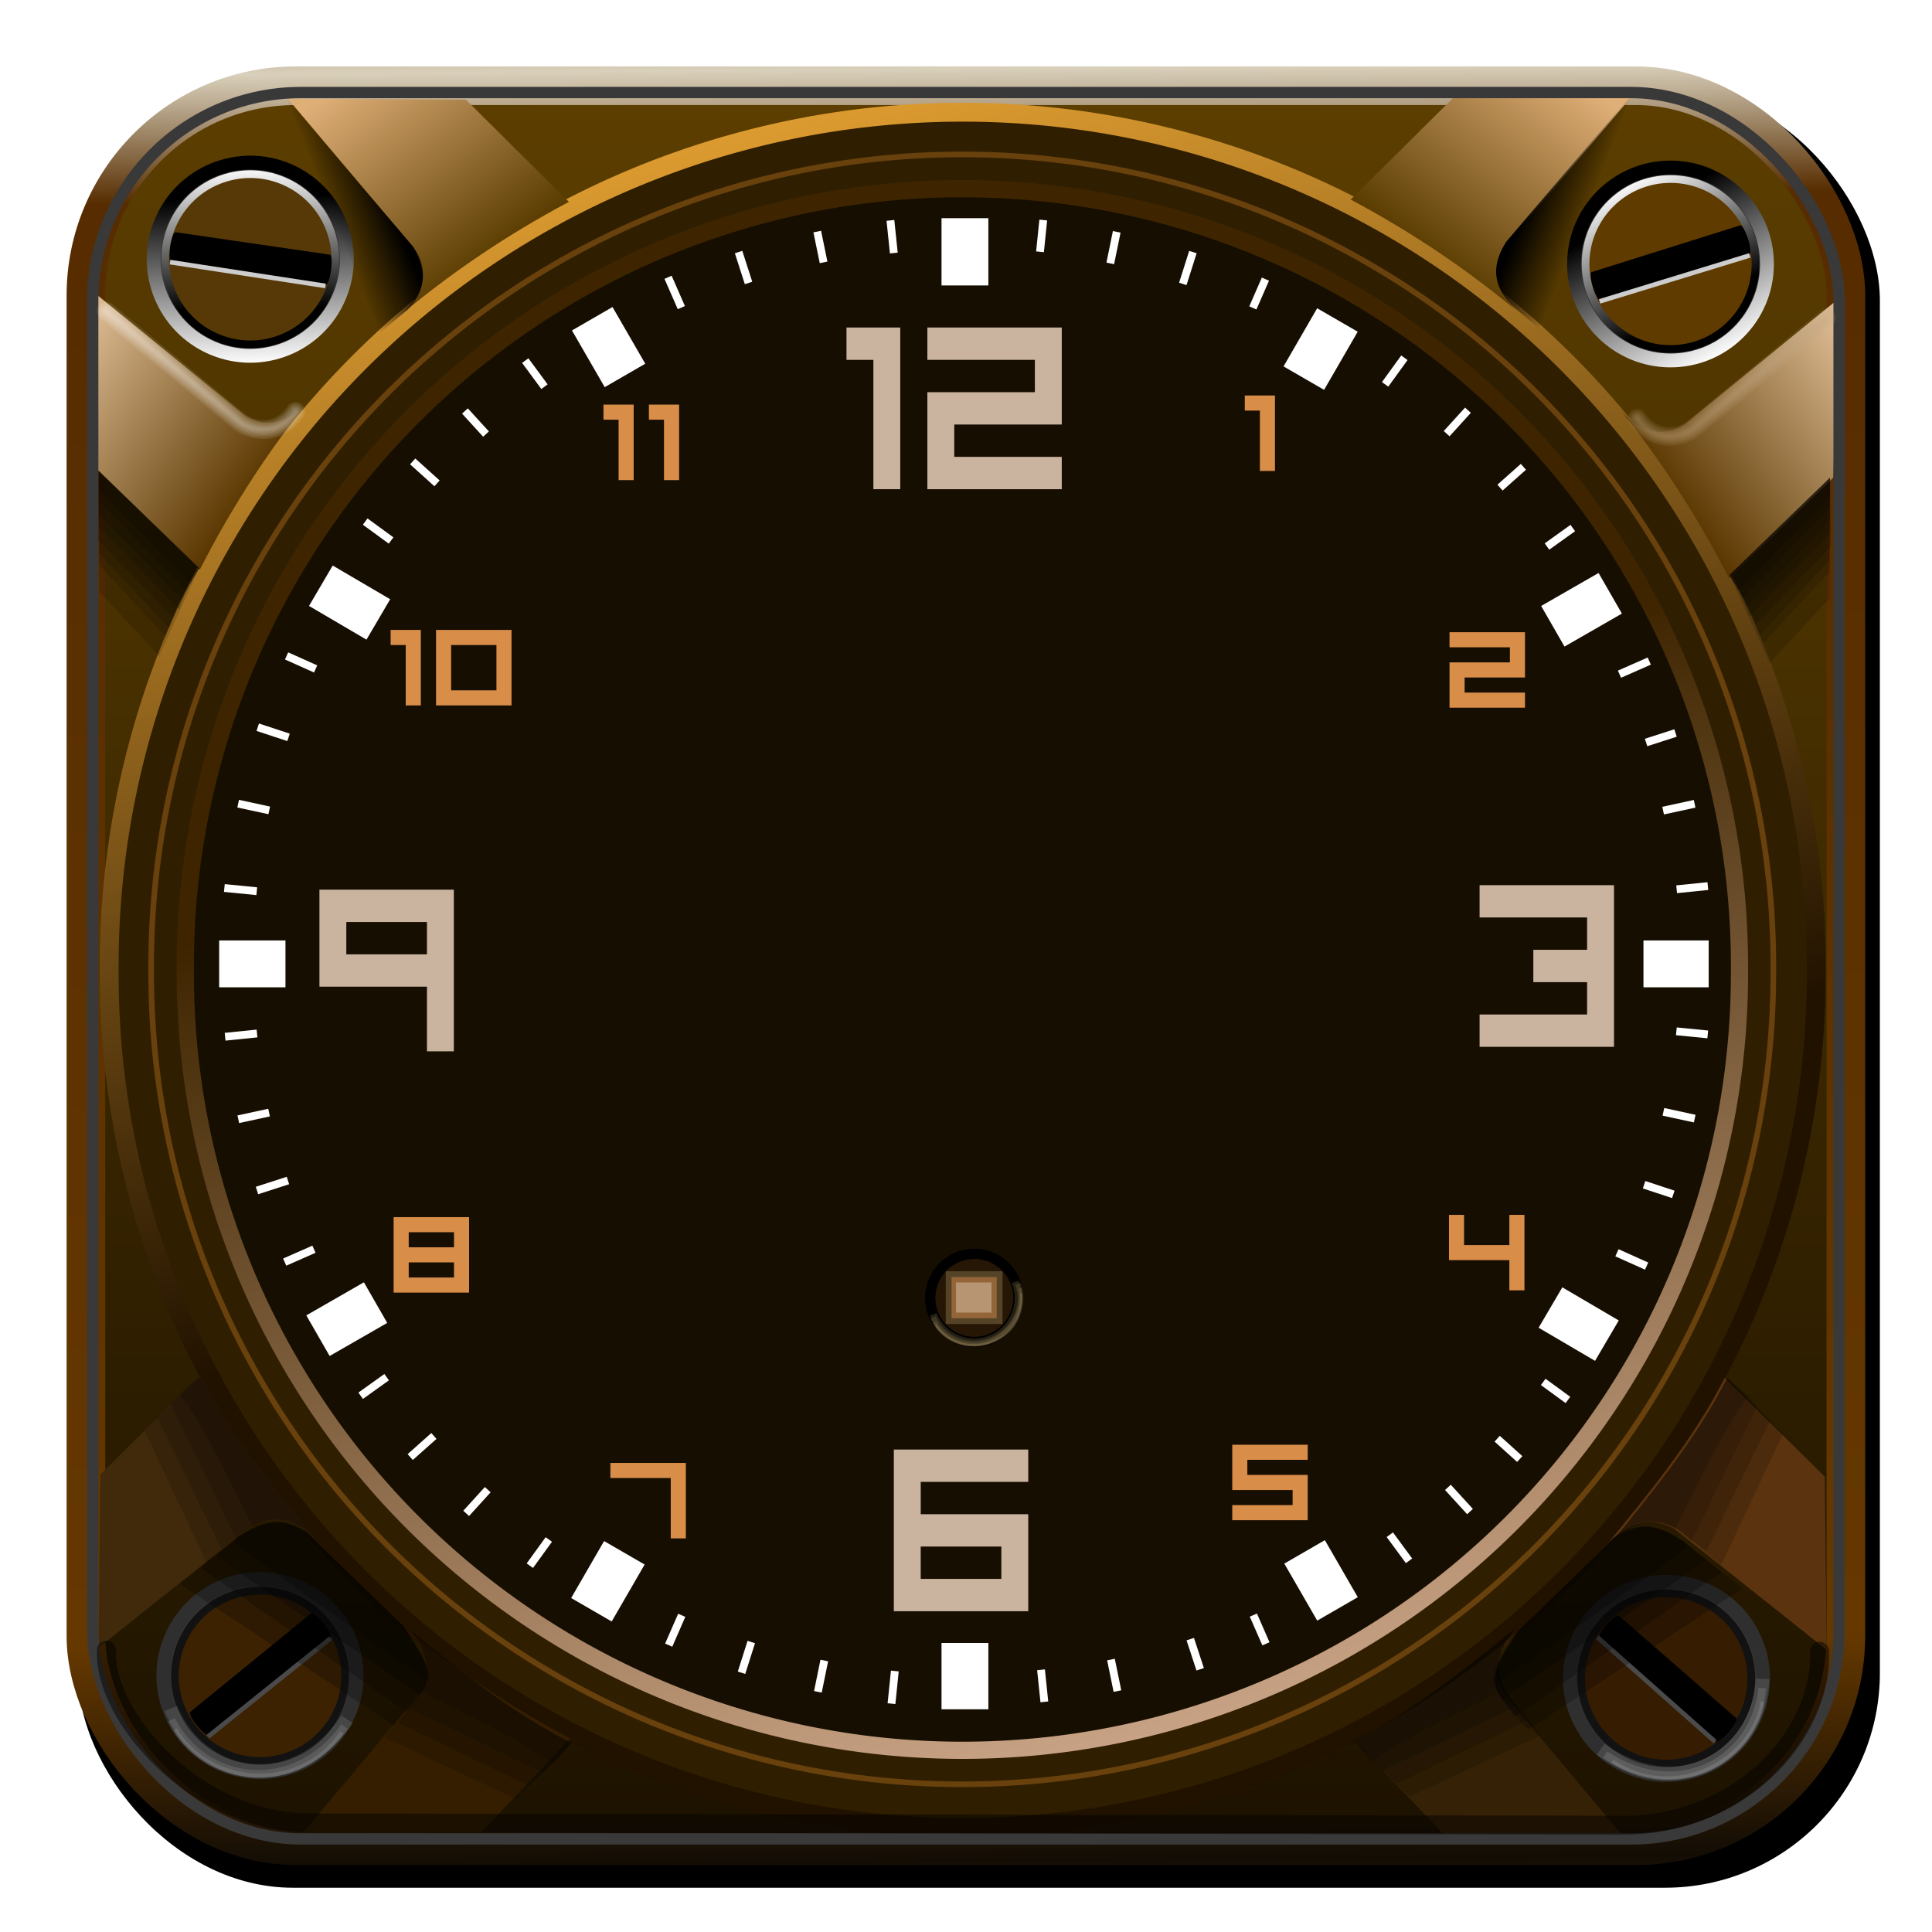 <?xml version="1.0" encoding="UTF-8" standalone="no"?>
<!-- Created with Inkscape (http://www.inkscape.org/) -->

<svg
   xmlns:dc="http://purl.org/dc/elements/1.1/"
   xmlns:cc="http://creativecommons.org/ns#"
   xmlns:rdf="http://www.w3.org/1999/02/22-rdf-syntax-ns#"
   xmlns:svg="http://www.w3.org/2000/svg"
   xmlns="http://www.w3.org/2000/svg"
   xmlns:xlink="http://www.w3.org/1999/xlink"
   xmlns:sodipodi="http://sodipodi.sourceforge.net/DTD/sodipodi-0.dtd"
   xmlns:inkscape="http://www.inkscape.org/namespaces/inkscape"
   id="svg2"
   version="1.1"
   inkscape:version="0.48.4 r9939"
   width="100"
   height="100"
   sodipodi:docname="clock-face.svg">
  <defs
     id="defs6">
    <linearGradient
       inkscape:collect="always"
       id="linearGradient4388">
      <stop
         style="stop-color:#000000;stop-opacity:1;"
         offset="0"
         id="stop4390" />
      <stop
         style="stop-color:#000000;stop-opacity:0;"
         offset="1"
         id="stop4392" />
    </linearGradient>
    <linearGradient
       id="linearGradient4346">
      <stop
         style="stop-color:#ffffff;stop-opacity:1;"
         offset="0"
         id="stop4348" />
      <stop
         style="stop-color:#000000;stop-opacity:1;"
         offset="1"
         id="stop4350" />
    </linearGradient>
    <linearGradient
       id="linearGradient4283">
      <stop
         id="stop4285"
         offset="0"
         style="stop-color:#d9b890;stop-opacity:1;" />
      <stop
         id="stop4287"
         offset="1"
         style="stop-color:#5a3700;stop-opacity:1;" />
    </linearGradient>
    <linearGradient
       id="linearGradient4267">
      <stop
         style="stop-color:#dfaf78;stop-opacity:1;"
         offset="0"
         id="stop4269" />
      <stop
         style="stop-color:#5a3c00;stop-opacity:1;"
         offset="1"
         id="stop4271" />
    </linearGradient>
    <linearGradient
       id="linearGradient3795">
      <stop
         id="stop3797"
         offset="0"
         style="stop-color:#c8a284;stop-opacity:1;" />
      <stop
         id="stop3799"
         offset="1"
         style="stop-color:#3e2500;stop-opacity:1;" />
    </linearGradient>
    <linearGradient
       id="linearGradient3783">
      <stop
         style="stop-color:#dc9b30;stop-opacity:1;"
         offset="0"
         id="stop3785" />
      <stop
         style="stop-color:#211200;stop-opacity:1;"
         offset="1"
         id="stop3787" />
    </linearGradient>
    <linearGradient
       id="linearGradient3773">
      <stop
         style="stop-color:#5c3e00;stop-opacity:1;"
         offset="0"
         id="stop3775" />
      <stop
         style="stop-color:#1e1300;stop-opacity:1;"
         offset="1"
         id="stop3777" />
    </linearGradient>
    <linearGradient
       id="linearGradient3761">
      <stop
         style="stop-color:#d9d0bb;stop-opacity:1;"
         offset="0"
         id="stop3763" />
      <stop
         id="stop3771"
         offset="0.072"
         style="stop-color:#562c00;stop-opacity:1;" />
      <stop
         id="stop3769"
         offset="0.878"
         style="stop-color:#653800;stop-opacity:1;" />
      <stop
         style="stop-color:#130d05;stop-opacity:1;"
         offset="1"
         id="stop3765" />
    </linearGradient>
    <linearGradient
       inkscape:collect="always"
       xlink:href="#linearGradient3761"
       id="linearGradient3767"
       x1="48.514"
       y1="2.45"
       x2="49.25"
       y2="97.362"
       gradientUnits="userSpaceOnUse"
       spreadMethod="reflect"
       gradientTransform="matrix(0.977,0,0,0.977,1.17,1.17)" />
    <linearGradient
       inkscape:collect="always"
       xlink:href="#linearGradient3773"
       id="linearGradient3779"
       x1="34.611"
       y1="4.199"
       x2="34.611"
       y2="94.677"
       gradientUnits="userSpaceOnUse"
       gradientTransform="matrix(0.977,0,0,0.977,1.17,1.17)" />
    <linearGradient
       inkscape:collect="always"
       xlink:href="#linearGradient3783"
       id="linearGradient3789"
       x1="45.233"
       y1="8.575"
       x2="58.158"
       y2="63.203"
       gradientUnits="userSpaceOnUse" />
    <linearGradient
       inkscape:collect="always"
       xlink:href="#linearGradient3795"
       id="linearGradient3793"
       gradientUnits="userSpaceOnUse"
       x1="45.233"
       y1="8.575"
       x2="58.158"
       y2="63.203" />
    <linearGradient
       inkscape:collect="always"
       xlink:href="#linearGradient4267"
       id="linearGradient4273"
       x1="16.629"
       y1="3.378"
       x2="23.902"
       y2="13.148"
       gradientUnits="userSpaceOnUse"
       gradientTransform="matrix(0.977,0,0,0.977,1.17,1.17)" />
    <linearGradient
       inkscape:collect="always"
       xlink:href="#linearGradient4267"
       id="linearGradient4277"
       gradientUnits="userSpaceOnUse"
       x1="16.629"
       y1="3.378"
       x2="23.902"
       y2="13.148"
       gradientTransform="matrix(-0.977,0,0,0.977,98.187,1.052)" />
    <linearGradient
       inkscape:collect="always"
       xlink:href="#linearGradient4283"
       id="linearGradient4281"
       gradientUnits="userSpaceOnUse"
       gradientTransform="matrix(-0.018,0.976,-0.976,-0.018,99.295,1.852)"
       x1="16.629"
       y1="3.378"
       x2="23.902"
       y2="13.148" />
    <linearGradient
       inkscape:collect="always"
       xlink:href="#linearGradient4283"
       id="linearGradient4291"
       gradientUnits="userSpaceOnUse"
       gradientTransform="matrix(0.018,0.976,0.976,-0.018,0.555,1.381)"
       x1="16.629"
       y1="3.378"
       x2="23.902"
       y2="13.148" />
    <linearGradient
       inkscape:collect="always"
       xlink:href="#linearGradient4346"
       id="linearGradient4368"
       gradientUnits="userSpaceOnUse"
       x1="-7.458"
       y1="-8.203"
       x2="-17.753"
       y2="-27.382" />
    <linearGradient
       inkscape:collect="always"
       xlink:href="#linearGradient4346"
       id="linearGradient4370"
       gradientUnits="userSpaceOnUse"
       x1="-7.458"
       y1="-8.203"
       x2="-17.152"
       y2="-26.97" />
    <linearGradient
       inkscape:collect="always"
       xlink:href="#linearGradient4346"
       id="linearGradient4382"
       gradientUnits="userSpaceOnUse"
       x1="-7.458"
       y1="-8.203"
       x2="-17.753"
       y2="-27.382" />
    <linearGradient
       inkscape:collect="always"
       xlink:href="#linearGradient4346"
       id="linearGradient4384"
       gradientUnits="userSpaceOnUse"
       x1="-7.458"
       y1="-8.203"
       x2="-17.152"
       y2="-26.97" />
    <linearGradient
       inkscape:collect="always"
       xlink:href="#linearGradient4388"
       id="linearGradient4394"
       x1="19.598"
       y1="9.962"
       x2="16.709"
       y2="11.114"
       gradientUnits="userSpaceOnUse"
       gradientTransform="matrix(0.977,0,0,0.977,1.17,1.17)" />
    <linearGradient
       inkscape:collect="always"
       xlink:href="#linearGradient4388"
       id="linearGradient4398"
       gradientUnits="userSpaceOnUse"
       x1="19.598"
       y1="9.962"
       x2="16.709"
       y2="11.114"
       gradientTransform="matrix(-0.977,0,0,0.977,98.157,0.934)" />
    <filter
       inkscape:collect="always"
       id="filter3980">
      <feGaussianBlur
         inkscape:collect="always"
         stdDeviation="0.929"
         id="feGaussianBlur3982" />
    </filter>
  </defs>
  <sodipodi:namedview
     pagecolor="#ffffff"
     bordercolor="#666666"
     borderopacity="1"
     objecttolerance="10"
     gridtolerance="10"
     guidetolerance="10"
     inkscape:pageopacity="0"
     inkscape:pageshadow="2"
     inkscape:window-width="1680"
     inkscape:window-height="1027"
     id="namedview4"
     showgrid="false"
     showguides="true"
     inkscape:guide-bbox="true"
     inkscape:snap-global="false"
     inkscape:zoom="8.29"
     inkscape:cx="50"
     inkscape:cy="50"
     inkscape:window-x="-2"
     inkscape:window-y="-5"
     inkscape:window-maximized="1"
     inkscape:current-layer="svg2">
    <sodipodi:guide
       orientation="1,0"
       position="50,101.582"
       id="guide2989" />
    <sodipodi:guide
       orientation="0,1"
       position="0.156,50"
       id="guide2991" />
  </sodipodi:namedview>
  <rect
     ry="11.077"
     y="4.438"
     x="4.447"
     height="92.896"
     width="92.896"
     id="rect3179"
     style="fill:#000000;fill-opacity:1;stroke:none;filter:url(#filter3980)"
     transform="matrix(1.004,0,0,1.004,-0.43,-0.015)" />
  <rect
     style="fill:url(#linearGradient3779);fill-opacity:1;stroke:url(#linearGradient3767);stroke-width:2;stroke-linecap:round;stroke-linejoin:round;stroke-miterlimit:4;stroke-opacity:1;stroke-dasharray:none"
     id="rect2987"
     width="91.095"
     height="91.095"
     x="4.447"
     y="4.438"
     ry="10.863" />
  <path
     sodipodi:type="arc"
     style="fill:#301e00;fill-opacity:1;stroke:url(#linearGradient3789);stroke-width:0.972;stroke-linecap:round;stroke-linejoin:round;stroke-miterlimit:4;stroke-opacity:1;stroke-dasharray:none"
     id="path3781"
     sodipodi:cx="55.564388"
     sodipodi:cy="52.066772"
     sodipodi:rx="43.958664"
     sodipodi:ry="43.958664"
     d="m 99.523,52.067 a 43.959,43.959 0 1 1 -87.917,0 43.959,43.959 0 1 1 87.917,0 z"
     transform="matrix(1.005,0,0,1.005,-6.012,-2.13)" />
  <path
     transform="matrix(-0.915,0,0,-0.915,100.655,97.822)"
     d="m 99.523,52.067 a 43.959,43.959 0 1 1 -87.917,0 43.959,43.959 0 1 1 87.917,0 z"
     sodipodi:ry="43.958664"
     sodipodi:rx="43.958664"
     sodipodi:cy="52.066772"
     sodipodi:cx="55.564388"
     id="path3791"
     style="fill:#170e02;fill-opacity:1;stroke:url(#linearGradient3793);stroke-width:0.972;stroke-linecap:round;stroke-linejoin:round;stroke-miterlimit:4;stroke-opacity:1;stroke-dasharray:none"
     sodipodi:type="arc" />
  <g
     id="g4111"
     transform="matrix(0.808,0,0,0.808,2.816,3.002)">
    <g
       style="stroke:#ffffff;stroke-opacity:1"
       transform="translate(8.324,-944.332)"
       id="g3087">
      <path
         sodipodi:nodetypes="cc"
         style="fill:none;stroke:#ffffff;stroke-width:3;stroke-linecap:butt;stroke-linejoin:miter;stroke-miterlimit:4;stroke-opacity:1;stroke-dasharray:none"
         d="m 50.004,954.594 0,4.308"
         id="path3859"
         inkscape:connector-curvature="0" />
      <path
         sodipodi:nodetypes="cc"
         style="fill:none;stroke:#ffffff;stroke-width:3;stroke-linecap:butt;stroke-linejoin:miter;stroke-miterlimit:4;stroke-opacity:1;stroke-dasharray:none"
         d="m 73.866,961.115 -2.154,3.724"
         id="path3869"
         inkscape:connector-curvature="0" />
      <path
         sodipodi:nodetypes="cc"
         style="fill:none;stroke:#ffffff;stroke-width:3;stroke-linecap:butt;stroke-linejoin:miter;stroke-miterlimit:4;stroke-opacity:1;stroke-dasharray:none"
         d="m 91.341,978.622 -3.677,2.113"
         id="path3879"
         inkscape:connector-curvature="0" />
      <path
         sodipodi:nodetypes="cc"
         style="fill:none;stroke:#ffffff;stroke-width:3;stroke-linecap:butt;stroke-linejoin:miter;stroke-miterlimit:4;stroke-opacity:1;stroke-dasharray:none"
         d="m 97.648,1002.362 -4.178,0"
         id="path3889"
         inkscape:connector-curvature="0" />
      <path
         sodipodi:nodetypes="cc"
         style="fill:none;stroke:#ffffff;stroke-width:3;stroke-linecap:butt;stroke-linejoin:miter;stroke-miterlimit:4;stroke-opacity:1;stroke-dasharray:none"
         d="m 91.128,1026.498 -3.615,-2.122"
         id="path3899"
         inkscape:connector-curvature="0" />
      <path
         sodipodi:nodetypes="cc"
         style="fill:none;stroke:#ffffff;stroke-width:3;stroke-linecap:butt;stroke-linejoin:miter;stroke-miterlimit:4;stroke-opacity:1;stroke-dasharray:none"
         d="m 73.871,1043.682 -2.11,-3.653"
         id="path3909"
         inkscape:connector-curvature="0" />
      <path
         sodipodi:nodetypes="cc"
         style="fill:none;stroke:#ffffff;stroke-width:3;stroke-linecap:butt;stroke-linejoin:miter;stroke-miterlimit:4;stroke-opacity:1;stroke-dasharray:none"
         d="m 50.004,1045.864 0,4.248"
         id="path3919"
         inkscape:connector-curvature="0" />
      <path
         sodipodi:nodetypes="cc"
         style="fill:none;stroke:#ffffff;stroke-width:3;stroke-linecap:butt;stroke-linejoin:miter;stroke-miterlimit:4;stroke-opacity:1;stroke-dasharray:none"
         d="m 28.187,1040.088 -2.11,3.648"
         id="path3929"
         inkscape:connector-curvature="0" />
      <path
         sodipodi:nodetypes="cc"
         style="fill:none;stroke:#ffffff;stroke-width:3;stroke-linecap:butt;stroke-linejoin:miter;stroke-miterlimit:4;stroke-opacity:1;stroke-dasharray:none"
         d="M 12.249,1024.061 8.56,1026.18"
         id="path3939"
         inkscape:connector-curvature="0" />
      <path
         sodipodi:nodetypes="cc"
         style="fill:none;stroke:#ffffff;stroke-width:3;stroke-linecap:butt;stroke-linejoin:miter;stroke-miterlimit:4;stroke-opacity:1;stroke-dasharray:none"
         d="m 6.478,1002.362 -4.248,0"
         id="path3949"
         inkscape:connector-curvature="0" />
      <path
         sodipodi:nodetypes="cc"
         style="fill:none;stroke:#ffffff;stroke-width:3;stroke-linecap:butt;stroke-linejoin:miter;stroke-miterlimit:4;stroke-opacity:1;stroke-dasharray:none"
         d="M 12.426,980.298 8.745,978.138"
         id="path3959"
         inkscape:connector-curvature="0" />
      <path
         style="fill:none;stroke:#ffffff;stroke-width:3;stroke-linecap:butt;stroke-linejoin:miter;stroke-miterlimit:4;stroke-opacity:1;stroke-dasharray:none"
         d="M 28.227,12.305 26.129,8.673"
         id="path3969"
         inkscape:connector-curvature="0"
         transform="translate(0,952.362)"
         sodipodi:nodetypes="cc" />
    </g>
    <g
       style="stroke:#ffffff;stroke-opacity:1"
       transform="translate(8.483,-944.491)"
       id="g3101">
      <path
         style="fill:none;stroke:#ffffff;stroke-width:0.5;stroke-linecap:butt;stroke-linejoin:miter;stroke-miterlimit:4;stroke-opacity:1;stroke-dasharray:none"
         d="M 54.862,2.509 54.654,4.544"
         id="path3861"
         inkscape:connector-curvature="0"
         transform="translate(0,952.362)" />
      <path
         style="fill:none;stroke:#ffffff;stroke-width:0.5;stroke-linecap:butt;stroke-linejoin:miter;stroke-miterlimit:4;stroke-opacity:1;stroke-dasharray:none"
         d="M 59.568,3.266 59.155,5.286"
         id="path3863"
         inkscape:connector-curvature="0"
         transform="translate(0,952.362)" />
      <path
         style="fill:none;stroke:#ffffff;stroke-width:0.5;stroke-linecap:butt;stroke-linejoin:miter;stroke-miterlimit:4;stroke-opacity:1;stroke-dasharray:none"
         d="m 64.449,4.561 -0.648,2.04"
         id="path3865"
         inkscape:connector-curvature="0"
         transform="translate(0,952.362)" />
      <path
         style="fill:none;stroke:#ffffff;stroke-width:0.5;stroke-linecap:butt;stroke-linejoin:miter;stroke-miterlimit:4;stroke-opacity:1;stroke-dasharray:none"
         d="M 69.094,6.294 68.288,8.139"
         id="path3867"
         inkscape:connector-curvature="0"
         transform="translate(0,952.362)" />
      <path
         style="fill:none;stroke:#ffffff;stroke-width:0.5;stroke-linecap:butt;stroke-linejoin:miter;stroke-miterlimit:4;stroke-opacity:1;stroke-dasharray:none"
         d="m 77.995,11.332 -1.234,1.704"
         id="path3871"
         inkscape:connector-curvature="0"
         transform="translate(0,952.362)" />
      <path
         style="fill:none;stroke:#ffffff;stroke-width:0.5;stroke-linecap:butt;stroke-linejoin:miter;stroke-miterlimit:4;stroke-opacity:1;stroke-dasharray:none"
         d="m 82.067,14.692 -1.364,1.502"
         id="path3873"
         inkscape:connector-curvature="0"
         transform="translate(0,952.362)" />
      <path
         style="fill:none;stroke:#ffffff;stroke-width:0.5;stroke-linecap:butt;stroke-linejoin:miter;stroke-miterlimit:4;stroke-opacity:1;stroke-dasharray:none"
         d="M 85.619,18.318 84.121,19.65"
         id="path3875"
         inkscape:connector-curvature="0"
         transform="translate(0,952.362)" />
      <path
         style="fill:none;stroke:#ffffff;stroke-width:0.5;stroke-linecap:butt;stroke-linejoin:miter;stroke-miterlimit:4;stroke-opacity:1;stroke-dasharray:none"
         d="M 88.784,22.239 87.13,23.423"
         id="path3877"
         inkscape:connector-curvature="0"
         transform="translate(0,952.362)" />
      <path
         style="fill:none;stroke:#ffffff;stroke-width:0.5;stroke-linecap:butt;stroke-linejoin:miter;stroke-miterlimit:4;stroke-opacity:1;stroke-dasharray:none"
         d="M 93.683,30.761 91.774,31.602"
         id="path3881"
         inkscape:connector-curvature="0"
         transform="translate(0,952.362)" />
      <path
         style="fill:none;stroke:#ffffff;stroke-width:0.5;stroke-linecap:butt;stroke-linejoin:miter;stroke-miterlimit:4;stroke-opacity:1;stroke-dasharray:none"
         d="m 95.365,35.368 -1.887,0.609"
         id="path3883"
         inkscape:connector-curvature="0"
         transform="translate(0,952.362)" />
      <path
         style="fill:none;stroke:#ffffff;stroke-width:0.5;stroke-linecap:butt;stroke-linejoin:miter;stroke-miterlimit:4;stroke-opacity:1;stroke-dasharray:none"
         d="m 96.588,39.904 -2.018,0.437"
         id="path3885"
         inkscape:connector-curvature="0"
         transform="translate(0,952.362)" />
      <path
         style="fill:none;stroke:#ffffff;stroke-width:0.5;stroke-linecap:butt;stroke-linejoin:miter;stroke-miterlimit:4;stroke-opacity:1;stroke-dasharray:none"
         d="m 97.435,45.176 -1.999,0.203"
         id="path3887"
         inkscape:connector-curvature="0"
         transform="translate(0,952.362)" />
      <path
         style="fill:none;stroke:#ffffff;stroke-width:0.5;stroke-linecap:butt;stroke-linejoin:miter;stroke-miterlimit:4;stroke-opacity:1;stroke-dasharray:none"
         d="M 97.43,54.677 95.418,54.479"
         id="path3891"
         inkscape:connector-curvature="0"
         transform="translate(0,952.362)" />
      <path
         style="fill:none;stroke:#ffffff;stroke-width:0.5;stroke-linecap:butt;stroke-linejoin:miter;stroke-miterlimit:4;stroke-opacity:1;stroke-dasharray:none"
         d="M 96.594,60.071 94.589,59.637"
         id="path3893"
         inkscape:connector-curvature="0"
         transform="translate(0,952.362)" />
      <path
         style="fill:none;stroke:#ffffff;stroke-width:0.5;stroke-linecap:butt;stroke-linejoin:miter;stroke-miterlimit:4;stroke-opacity:1;stroke-dasharray:none"
         d="M 95.223,64.924 93.351,64.306"
         id="path3895"
         inkscape:connector-curvature="0"
         transform="translate(0,952.362)" />
      <path
         style="fill:none;stroke:#ffffff;stroke-width:0.5;stroke-linecap:butt;stroke-linejoin:miter;stroke-miterlimit:4;stroke-opacity:1;stroke-dasharray:none"
         d="M 93.514,69.519 91.612,68.666"
         id="path3897"
         inkscape:connector-curvature="0"
         transform="translate(0,952.362)" />
      <path
         style="fill:none;stroke:#ffffff;stroke-width:0.5;stroke-linecap:butt;stroke-linejoin:miter;stroke-miterlimit:4;stroke-opacity:1;stroke-dasharray:none"
         d="M 88.472,78.093 86.89,76.938"
         id="path3901"
         inkscape:connector-curvature="0"
         transform="translate(0,952.362)" />
      <path
         style="fill:none;stroke:#ffffff;stroke-width:0.5;stroke-linecap:butt;stroke-linejoin:miter;stroke-miterlimit:4;stroke-opacity:1;stroke-dasharray:none"
         d="M 85.386,81.879 83.94,80.576"
         id="path3903"
         inkscape:connector-curvature="0"
         transform="translate(0,952.362)" />
      <path
         style="fill:none;stroke:#ffffff;stroke-width:0.5;stroke-linecap:butt;stroke-linejoin:miter;stroke-miterlimit:4;stroke-opacity:1;stroke-dasharray:none"
         d="M 82.2,85.243 80.784,83.693"
         id="path3905"
         inkscape:connector-curvature="0"
         transform="translate(0,952.362)" />
      <path
         style="fill:none;stroke:#ffffff;stroke-width:0.5;stroke-linecap:butt;stroke-linejoin:miter;stroke-miterlimit:4;stroke-opacity:1;stroke-dasharray:none"
         d="m 78.294,88.399 -1.232,-1.673"
         id="path3907"
         inkscape:connector-curvature="0"
         transform="translate(0,952.362)"
         sodipodi:nodetypes="cc" />
      <path
         style="fill:none;stroke:#ffffff;stroke-width:0.5;stroke-linecap:butt;stroke-linejoin:miter;stroke-miterlimit:4;stroke-opacity:1;stroke-dasharray:none"
         d="M 69.126,93.714 68.321,91.875"
         id="path3911"
         inkscape:connector-curvature="0"
         transform="translate(0,952.362)" />
      <path
         style="fill:none;stroke:#ffffff;stroke-width:0.5;stroke-linecap:butt;stroke-linejoin:miter;stroke-miterlimit:4;stroke-opacity:1;stroke-dasharray:none"
         d="m 64.279,93.415 0.635,1.932"
         id="path3913"
         inkscape:connector-curvature="0"
         transform="translate(0,952.362)" />
      <path
         style="fill:none;stroke:#ffffff;stroke-width:0.5;stroke-linecap:butt;stroke-linejoin:miter;stroke-miterlimit:4;stroke-opacity:1;stroke-dasharray:none"
         d="m 59.199,94.723 0.415,2.02"
         id="path3915"
         inkscape:connector-curvature="0"
         transform="translate(0,952.362)" />
      <path
         style="fill:none;stroke:#ffffff;stroke-width:0.5;stroke-linecap:butt;stroke-linejoin:miter;stroke-miterlimit:4;stroke-opacity:1;stroke-dasharray:none"
         d="m 54.719,95.38 0.213,2.054"
         id="path3917"
         inkscape:connector-curvature="0"
         transform="translate(0,952.362)" />
      <path
         style="fill:none;stroke:#ffffff;stroke-width:0.5;stroke-linecap:butt;stroke-linejoin:miter;stroke-miterlimit:4;stroke-opacity:1;stroke-dasharray:none"
         d="M 45.354,95.457 45.14,97.549"
         id="path3921"
         inkscape:connector-curvature="0"
         transform="translate(0,952.362)" />
      <path
         style="fill:none;stroke:#ffffff;stroke-width:0.5;stroke-linecap:butt;stroke-linejoin:miter;stroke-miterlimit:4;stroke-opacity:1;stroke-dasharray:none"
         d="m 40.835,94.786 -0.41,2.005"
         id="path3923"
         inkscape:connector-curvature="0"
         transform="translate(0,952.362)" />
      <path
         style="fill:none;stroke:#ffffff;stroke-width:0.5;stroke-linecap:butt;stroke-linejoin:miter;stroke-miterlimit:4;stroke-opacity:1;stroke-dasharray:none"
         d="m 36.158,93.601 -0.625,1.968"
         id="path3925"
         inkscape:connector-curvature="0"
         transform="translate(0,952.362)" />
      <path
         style="fill:none;stroke:#ffffff;stroke-width:0.5;stroke-linecap:butt;stroke-linejoin:miter;stroke-miterlimit:4;stroke-opacity:1;stroke-dasharray:none"
         d="m 31.703,91.889 -0.835,1.912"
         id="path3927"
         inkscape:connector-curvature="0"
         transform="translate(0,952.362)" />
      <path
         style="fill:none;stroke:#ffffff;stroke-width:0.5;stroke-linecap:butt;stroke-linejoin:miter;stroke-miterlimit:4;stroke-opacity:1;stroke-dasharray:none"
         d="m 23.189,87.031 -1.216,1.68"
         id="path3931"
         inkscape:connector-curvature="0"
         transform="translate(0,952.362)" />
      <path
         style="fill:none;stroke:#ffffff;stroke-width:0.5;stroke-linecap:butt;stroke-linejoin:miter;stroke-miterlimit:4;stroke-opacity:1;stroke-dasharray:none"
         d="M 19.276,83.84 17.895,85.36"
         id="path3933"
         inkscape:connector-curvature="0"
         transform="translate(0,952.362)" />
      <path
         style="fill:none;stroke:#ffffff;stroke-width:0.5;stroke-linecap:butt;stroke-linejoin:miter;stroke-miterlimit:4;stroke-opacity:1;stroke-dasharray:none"
         d="m 15.827,80.401 -1.517,1.35"
         id="path3935"
         inkscape:connector-curvature="0"
         transform="translate(0,952.362)" />
      <path
         style="fill:none;stroke:#ffffff;stroke-width:0.5;stroke-linecap:butt;stroke-linejoin:miter;stroke-miterlimit:4;stroke-opacity:1;stroke-dasharray:none"
         d="m 12.801,76.633 -1.666,1.192"
         id="path3937"
         inkscape:connector-curvature="0"
         transform="translate(0,952.362)" />
      <path
         style="fill:none;stroke:#ffffff;stroke-width:0.5;stroke-linecap:butt;stroke-linejoin:miter;stroke-miterlimit:4;stroke-opacity:1;stroke-dasharray:none"
         d="M 8.145,68.437 6.269,69.263"
         id="path3941"
         inkscape:connector-curvature="0"
         transform="translate(0,952.362)" />
      <path
         style="fill:none;stroke:#ffffff;stroke-width:0.5;stroke-linecap:butt;stroke-linejoin:miter;stroke-miterlimit:4;stroke-opacity:1;stroke-dasharray:none"
         d="m 6.477,64.036 -1.983,0.64"
         id="path3943"
         inkscape:connector-curvature="0"
         transform="translate(0,952.362)" />
      <path
         style="fill:none;stroke:#ffffff;stroke-width:0.5;stroke-linecap:butt;stroke-linejoin:miter;stroke-miterlimit:4;stroke-opacity:1;stroke-dasharray:none"
         d="M 5.269,59.685 3.297,60.112"
         id="path3945"
         inkscape:connector-curvature="0"
         transform="translate(0,952.362)" />
      <path
         style="fill:none;stroke:#ffffff;stroke-width:0.5;stroke-linecap:butt;stroke-linejoin:miter;stroke-miterlimit:4;stroke-opacity:1;stroke-dasharray:none"
         d="M 4.496,54.618 2.452,54.826"
         id="path3947"
         inkscape:connector-curvature="0"
         transform="translate(0,952.362)" />
      <path
         style="fill:none;stroke:#ffffff;stroke-width:0.5;stroke-linecap:butt;stroke-linejoin:miter;stroke-miterlimit:4;stroke-opacity:1;stroke-dasharray:none"
         d="M 4.48,45.504 2.404,45.299"
         id="path3951"
         inkscape:connector-curvature="0"
         transform="translate(0,952.362)" />
      <path
         style="fill:none;stroke:#ffffff;stroke-width:0.5;stroke-linecap:butt;stroke-linejoin:miter;stroke-miterlimit:4;stroke-opacity:1;stroke-dasharray:none"
         d="M 5.28,40.327 3.288,39.896"
         id="path3953"
         inkscape:connector-curvature="0"
         transform="translate(0,952.362)" />
      <path
         style="fill:none;stroke:#ffffff;stroke-width:0.5;stroke-linecap:butt;stroke-linejoin:miter;stroke-miterlimit:4;stroke-opacity:1;stroke-dasharray:none"
         d="M 6.516,35.649 4.543,34.998"
         id="path3955"
         inkscape:connector-curvature="0"
         transform="translate(0,952.362)" />
      <path
         style="fill:none;stroke:#ffffff;stroke-width:0.5;stroke-linecap:butt;stroke-linejoin:miter;stroke-miterlimit:4;stroke-opacity:1;stroke-dasharray:none"
         d="M 8.251,31.266 6.39,30.431"
         id="path3957"
         inkscape:connector-curvature="0"
         transform="translate(0,952.362)" />
      <path
         style="fill:none;stroke:#ffffff;stroke-width:0.5;stroke-linecap:butt;stroke-linejoin:miter;stroke-miterlimit:4;stroke-opacity:1;stroke-dasharray:none"
         d="M 13.084,23.037 11.425,21.825"
         id="path3961"
         inkscape:connector-curvature="0"
         transform="translate(0,952.362)" />
      <path
         style="fill:none;stroke:#ffffff;stroke-width:0.5;stroke-linecap:butt;stroke-linejoin:miter;stroke-miterlimit:4;stroke-opacity:1;stroke-dasharray:none"
         d="M 16.027,19.376 14.468,17.971"
         id="path3963"
         inkscape:connector-curvature="0"
         transform="translate(0,952.362)" />
      <path
         style="fill:none;stroke:#ffffff;stroke-width:0.5;stroke-linecap:butt;stroke-linejoin:miter;stroke-miterlimit:4;stroke-opacity:1;stroke-dasharray:none"
         d="m 19.166,16.221 -1.35,-1.479"
         id="path3965"
         inkscape:connector-curvature="0"
         transform="translate(0,952.362)" />
      <path
         style="fill:none;stroke:#ffffff;stroke-width:0.5;stroke-linecap:butt;stroke-linejoin:miter;stroke-miterlimit:4;stroke-opacity:1;stroke-dasharray:none"
         d="m 22.91,965.546 -1.231,-1.671"
         id="path3967"
         inkscape:connector-curvature="0"
         sodipodi:nodetypes="cc" />
      <path
         style="fill:none;stroke:#ffffff;stroke-width:0.5;stroke-linecap:butt;stroke-linejoin:miter;stroke-miterlimit:4;stroke-opacity:1;stroke-dasharray:none"
         d="M 31.678,8.119 30.828,6.176"
         id="path3971"
         inkscape:connector-curvature="0"
         transform="translate(0,952.362)" />
      <path
         style="fill:none;stroke:#ffffff;stroke-width:0.5;stroke-linecap:butt;stroke-linejoin:miter;stroke-miterlimit:4;stroke-opacity:1;stroke-dasharray:none"
         d="M 35.983,6.54 35.345,4.56"
         id="path3973"
         inkscape:connector-curvature="0"
         transform="translate(0,952.362)"
         sodipodi:nodetypes="cc" />
      <path
         style="fill:none;stroke:#ffffff;stroke-width:0.5;stroke-linecap:butt;stroke-linejoin:miter;stroke-miterlimit:4;stroke-opacity:1;stroke-dasharray:none"
         d="M 40.79,5.221 40.384,3.248"
         id="path3975"
         inkscape:connector-curvature="0"
         transform="translate(0,952.362)" />
      <path
         style="fill:none;stroke:#ffffff;stroke-width:0.5;stroke-linecap:butt;stroke-linejoin:miter;stroke-miterlimit:4;stroke-opacity:1;stroke-dasharray:none"
         d="M 45.289,4.623 45.072,2.532"
         id="path3977"
         inkscape:connector-curvature="0"
         transform="translate(0,952.362)" />
    </g>
  </g>
  <g
     id="g3978"
     style="fill:#cab4a0;fill-opacity:1">
    <path
       d="m 43.815,18.626 1.391,0 0,6.694 1.391,0 0,-8.368 -2.783,0 0,1.674"
       style="font-size:15.625px;font-style:normal;font-variant:normal;font-weight:bold;font-stretch:normal;line-height:125%;letter-spacing:0px;word-spacing:0px;fill:#cab4a0;fill-opacity:1;stroke:none;font-family:Visitor TT1 BRK;-inkscape-font-specification:Visitor TT1 BRK Bold"
       id="path4180"
       inkscape:connector-curvature="0" />
    <path
       d="m 48,18.626 5.565,0 0,1.674 -5.565,0 0,5.021 6.957,0 0,-1.674 -5.565,0 0,-1.674 5.565,0 0,-5.021 -6.957,0 0,1.674"
       style="font-size:15.625px;font-style:normal;font-variant:normal;font-weight:bold;font-stretch:normal;line-height:125%;letter-spacing:0px;word-spacing:0px;fill:#cab4a0;fill-opacity:1;stroke:none;font-family:Visitor TT1 BRK;-inkscape-font-specification:Visitor TT1 BRK Bold"
       id="path4182"
       inkscape:connector-curvature="0" />
    <path
       d="m 76.583,47.488 5.565,0 0,1.674 -2.783,0 0,1.674 2.783,0 0,1.674 -5.565,0 0,1.674 6.957,0 0,-8.368 -6.957,0 0,1.674"
       style="font-size:15.625px;font-style:normal;font-variant:normal;font-weight:bold;font-stretch:normal;line-height:125%;letter-spacing:0px;word-spacing:0px;fill:#cab4a0;fill-opacity:1;stroke:none;font-family:Visitor TT1 BRK;-inkscape-font-specification:Visitor TT1 BRK Bold"
       id="path4184"
       inkscape:connector-curvature="0" />
    <path
       d="m 46.265,83.397 6.957,0 0,-5.021 -5.565,0 0,-1.674 5.565,0 0,-1.674 -6.957,0 0,8.368 m 1.391,-3.347 4.174,0 0,1.674 -4.174,0 0,-1.674"
       style="font-size:15.625px;font-style:normal;font-variant:normal;font-weight:bold;font-stretch:normal;line-height:125%;letter-spacing:0px;word-spacing:0px;fill:#cab4a0;fill-opacity:1;stroke:none;font-family:Visitor TT1 BRK;-inkscape-font-specification:Visitor TT1 BRK Bold"
       id="path4186"
       inkscape:connector-curvature="0" />
    <path
       d="m 16.535,51.07 5.565,0 0,3.347 1.391,0 0,-8.368 -6.957,0 0,5.021 m 1.391,-3.347 4.174,0 0,1.674 -4.174,0 0,-1.674"
       style="font-size:15.625px;font-style:normal;font-variant:normal;font-weight:bold;font-stretch:normal;line-height:125%;letter-spacing:0px;word-spacing:0px;fill:#cab4a0;fill-opacity:1;stroke:none;font-family:Visitor TT1 BRK;-inkscape-font-specification:Visitor TT1 BRK Bold"
       id="path4188"
       inkscape:connector-curvature="0" />
  </g>
  <g
     id="g3985"
     style="fill:#d88d49;fill-opacity:1">
    <path
       d="m 64.431,21.252 0.781,0 0,3.125 0.781,0 0,-3.906 -1.563,0 0,0.781"
       style="font-size:8px;font-style:normal;font-variant:normal;font-weight:normal;font-stretch:normal;line-height:125%;letter-spacing:0px;word-spacing:0px;fill:#d88d49;fill-opacity:1;stroke:none;font-family:Visitor TT1 BRK;-inkscape-font-specification:Visitor TT1 BRK"
       id="path4200"
       inkscape:connector-curvature="0" />
    <path
       d="m 75.027,33.504 3.125,0 0,0.781 -3.125,0 0,2.344 3.906,0 0,-0.781 -3.125,0 0,-0.781 3.125,0 0,-2.344 -3.906,0 0,0.781"
       style="font-size:8px;font-style:normal;font-variant:normal;font-weight:normal;font-stretch:normal;line-height:125%;letter-spacing:0px;word-spacing:0px;fill:#d88d49;fill-opacity:1;stroke:none;font-family:Visitor TT1 BRK;-inkscape-font-specification:Visitor TT1 BRK"
       id="path4202"
       inkscape:connector-curvature="0" />
    <path
       d="m 74.999,65.224 3.125,0 0,1.563 0.781,0 0,-3.906 -0.781,0 0,1.563 -2.344,0 0,-1.563 -0.781,0 0,2.344"
       style="font-size:8px;font-style:normal;font-variant:normal;font-weight:normal;font-stretch:normal;line-height:125%;letter-spacing:0px;word-spacing:0px;fill:#d88d49;fill-opacity:1;stroke:none;font-family:Visitor TT1 BRK;-inkscape-font-specification:Visitor TT1 BRK"
       id="path4204"
       inkscape:connector-curvature="0" />
    <path
       d="m 63.781,74.779 0,2.344 3.125,0 0,0.781 -3.125,0 0,0.781 3.906,0 0,-2.344 -3.125,0 0,-0.781 3.125,0 0,-0.781 -3.906,0"
       style="font-size:8px;font-style:normal;font-variant:normal;font-weight:normal;font-stretch:normal;line-height:125%;letter-spacing:0px;word-spacing:0px;fill:#d88d49;fill-opacity:1;stroke:none;font-family:Visitor TT1 BRK;-inkscape-font-specification:Visitor TT1 BRK"
       id="path4206"
       inkscape:connector-curvature="0" />
    <path
       d="m 31.593,76.502 3.125,0 0,3.125 0.781,0 0,-3.906 -3.906,0 0,0.781"
       style="font-size:8px;font-style:normal;font-variant:normal;font-weight:normal;font-stretch:normal;line-height:125%;letter-spacing:0px;word-spacing:0px;fill:#d88d49;fill-opacity:1;stroke:none;font-family:Visitor TT1 BRK;-inkscape-font-specification:Visitor TT1 BRK"
       id="path4208"
       inkscape:connector-curvature="0" />
    <path
       d="m 20.374,66.905 3.906,0 0,-3.906 -3.906,0 0,3.906 m 0.781,-1.563 2.344,0 0,0.781 -2.344,0 0,-0.781 m 0,-1.563 2.344,0 0,0.781 -2.344,0 0,-0.781"
       style="font-size:8px;font-style:normal;font-variant:normal;font-weight:normal;font-stretch:normal;line-height:125%;letter-spacing:0px;word-spacing:0px;fill:#d88d49;fill-opacity:1;stroke:none;font-family:Visitor TT1 BRK;-inkscape-font-specification:Visitor TT1 BRK"
       id="path4210"
       inkscape:connector-curvature="0" />
    <g
       transform="matrix(0.977,0,0,0.977,-23.333,31.21)"
       id="g4236"
       style="fill:#d88d49;fill-opacity:1">
      <path
         inkscape:connector-curvature="0"
         id="path4212"
         style="font-size:8px;font-style:normal;font-variant:normal;font-weight:normal;font-stretch:normal;line-height:125%;letter-spacing:0px;word-spacing:0px;fill:#d88d49;fill-opacity:1;stroke:none;font-family:Visitor TT1 BRK;-inkscape-font-specification:Visitor TT1 BRK"
         d="m 44.577,2.228 0.8,0 0,3.2 0.8,0 0,-4 -1.6,0 0,0.8" />
      <path
         inkscape:connector-curvature="0"
         id="path4214"
         style="font-size:8px;font-style:normal;font-variant:normal;font-weight:normal;font-stretch:normal;line-height:125%;letter-spacing:0px;word-spacing:0px;fill:#d88d49;fill-opacity:1;stroke:none;font-family:Visitor TT1 BRK;-inkscape-font-specification:Visitor TT1 BRK"
         d="m 46.983,5.428 4,0 0,-4 -4,0 0,4 m 0.8,-3.2 2.4,0 0,2.4 -2.4,0 0,-2.4" />
    </g>
    <g
       transform="matrix(0.977,0,0,0.977,-24.04,19.547)"
       id="g4240"
       style="fill:#d88d49;fill-opacity:1">
      <path
         inkscape:connector-curvature="0"
         id="path4216"
         style="font-size:8px;font-style:normal;font-variant:normal;font-weight:normal;font-stretch:normal;line-height:125%;letter-spacing:0px;word-spacing:0px;fill:#d88d49;fill-opacity:1;stroke:none;font-family:Visitor TT1 BRK;-inkscape-font-specification:Visitor TT1 BRK"
         d="m 56.577,2.228 0.8,0 0,3.2 0.8,0 0,-4 -1.6,0 0,0.8" />
      <path
         inkscape:connector-curvature="0"
         id="path4218"
         style="font-size:8px;font-style:normal;font-variant:normal;font-weight:normal;font-stretch:normal;line-height:125%;letter-spacing:0px;word-spacing:0px;fill:#d88d49;fill-opacity:1;stroke:none;font-family:Visitor TT1 BRK;-inkscape-font-specification:Visitor TT1 BRK"
         d="m 58.983,2.228 0.8,0 0,3.2 0.8,0 0,-4 -1.6,0 0,0.8" />
    </g>
  </g>
  <path
     sodipodi:type="arc"
     style="fill:none;stroke:#68410c;stroke-width:0.307;stroke-linecap:round;stroke-linejoin:round;stroke-miterlimit:4;stroke-opacity:1;stroke-dasharray:none"
     id="path4263"
     sodipodi:cx="55.564388"
     sodipodi:cy="52.066772"
     sodipodi:rx="43.958664"
     sodipodi:ry="43.958664"
     d="m 99.523,52.067 a 43.959,43.959 0 1 1 -87.917,0 43.959,43.959 0 1 1 87.917,0 z"
     transform="matrix(-0.955,0,0,-0.955,102.87,99.898)" />
  <path
     style="fill:url(#linearGradient4273);fill-opacity:1;stroke:none"
     d="M 29.444,10.448 24.112,5.157 14.898,5.109 21.432,12.833 c 0.898,1.167 0.468,2.586 -0.862,3.612 2.647,-2.238 5.59,-4.248 8.874,-5.996 z"
     id="path4265"
     inkscape:connector-curvature="0"
     sodipodi:nodetypes="cccccc" />
  <path
     sodipodi:nodetypes="cccccc"
     inkscape:connector-curvature="0"
     id="path4275"
     d="m 69.912,10.33 5.333,-5.291 9.214,-0.048 -6.534,7.723 c -0.898,1.167 -0.468,2.586 0.862,3.612 -2.647,-2.238 -5.59,-4.248 -8.874,-5.996 z"
     style="fill:url(#linearGradient4277);fill-opacity:1;stroke:none" />
  <path
     style="fill:url(#linearGradient4281);fill-opacity:1;stroke:none"
     d="m 89.506,29.954 5.387,-5.236 0.215,-9.211 -7.84,6.393 c -1.183,0.877 -2.594,0.421 -3.596,-0.928 2.189,2.687 4.146,5.666 5.834,8.982 z"
     id="path4279"
     inkscape:connector-curvature="0"
     sodipodi:nodetypes="cccccc" />
  <path
     sodipodi:nodetypes="cccccc"
     inkscape:connector-curvature="0"
     id="path4289"
     d="m 10.344,29.482 -5.387,-5.236 -0.215,-9.211 7.84,6.393 c 1.183,0.877 2.594,0.421 3.596,-0.928 -2.189,2.687 -4.146,5.666 -5.834,8.982 z"
     style="fill:url(#linearGradient4291);fill-opacity:1;stroke:none" />
  <path
     sodipodi:nodetypes="cccccc"
     inkscape:connector-curvature="0"
     id="path4293"
     d="m 29.516,89.991 -4.596,4.841 -9.214,0.007 5.961,-7.109 c 0.898,-1.167 0.468,-2.586 -0.862,-3.612 2.647,2.238 5.426,4.126 8.711,5.873 z"
     style="fill:#351e00;fill-opacity:1;stroke:none" />
  <path
     style="fill:#412a0b;fill-opacity:1;stroke:none"
     d="m 10.375,71.202 -5.183,5.113 -0.092,8.966 7.718,-6.148 c 1.183,-0.877 2.84,-0.421 3.841,0.928 -2.189,-2.687 -4.596,-5.543 -6.285,-8.859 z"
     id="path4295"
     inkscape:connector-curvature="0"
     sodipodi:nodetypes="cccccc" />
  <path
     style="fill:#352105;fill-opacity:1;stroke:none"
     d="m 70.129,90.109 4.596,4.841 9.214,0.007 -5.961,-7.109 C 77.079,86.681 77.509,85.261 78.839,84.235 c -2.647,2.238 -5.426,4.126 -8.711,5.873 z"
     id="path4301"
     inkscape:connector-curvature="0"
     sodipodi:nodetypes="cccccc" />
  <path
     sodipodi:nodetypes="cccccc"
     inkscape:connector-curvature="0"
     id="path4303"
     d="m 89.27,71.32 5.183,5.113 0.092,8.966 -7.718,-6.148 c -1.183,-0.877 -2.84,-0.421 -3.841,0.928 2.189,-2.687 4.596,-5.543 6.285,-8.859 z"
     style="fill:#5b330e;fill-opacity:1;stroke:none" />
  <rect
     ry="10.779"
     y="4.79"
     x="4.799"
     height="90.392"
     width="90.392"
     id="rect4305"
     style="fill:none;stroke:#393939;stroke-width:0.586;stroke-linecap:round;stroke-linejoin:round;stroke-miterlimit:4;stroke-opacity:1;stroke-dasharray:none" />
  <g
     id="g4317"
     transform="matrix(0.977,0,0,0.977,1.17,1.17)"
     style="stroke:#bfab86;stroke-opacity:0.116">
    <path
       sodipodi:nodetypes="ccc"
       inkscape:connector-curvature="0"
       id="path4307"
       d="m 85.54,20.959 c 0.883,1.34 2.38,1.045 2.997,0.524 l 7.027,-5.826"
       style="fill:none;stroke:#bfab86;stroke-width:1;stroke-linecap:round;stroke-linejoin:miter;stroke-miterlimit:4;stroke-opacity:0.116;stroke-dasharray:none" />
    <path
       style="fill:none;stroke:#bfab86;stroke-width:0.8;stroke-linecap:round;stroke-linejoin:miter;stroke-miterlimit:4;stroke-opacity:0.116;stroke-dasharray:none"
       d="m 85.54,20.959 c 0.883,1.34 2.38,1.045 2.997,0.524 l 7.027,-5.826"
       id="path4309"
       inkscape:connector-curvature="0"
       sodipodi:nodetypes="ccc" />
    <path
       sodipodi:nodetypes="ccc"
       inkscape:connector-curvature="0"
       id="path4311"
       d="m 85.54,20.959 c 0.883,1.34 2.38,1.045 2.997,0.524 l 7.027,-5.826"
       style="fill:none;stroke:#bfab86;stroke-width:0.6;stroke-linecap:round;stroke-linejoin:miter;stroke-miterlimit:4;stroke-opacity:0.116;stroke-dasharray:none" />
    <path
       style="fill:none;stroke:#bfab86;stroke-width:0.4;stroke-linecap:round;stroke-linejoin:miter;stroke-miterlimit:4;stroke-opacity:0.116;stroke-dasharray:none"
       d="m 85.54,20.959 c 0.883,1.34 2.38,1.045 2.997,0.524 l 7.027,-5.826"
       id="path4313"
       inkscape:connector-curvature="0"
       sodipodi:nodetypes="ccc" />
    <path
       sodipodi:nodetypes="ccc"
       inkscape:connector-curvature="0"
       id="path4315"
       d="m 85.54,20.959 c 0.883,1.34 2.38,1.045 2.997,0.524 l 7.027,-5.826"
       style="fill:none;stroke:#bfab86;stroke-width:0.2;stroke-linecap:round;stroke-linejoin:miter;stroke-miterlimit:4;stroke-opacity:0.116;stroke-dasharray:none" />
  </g>
  <g
     id="g4324"
     transform="matrix(-0.977,0,0,0.977,98.87,0.817)">
    <path
       style="fill:none;stroke:#ffffff;stroke-width:1;stroke-linecap:round;stroke-linejoin:miter;stroke-miterlimit:4;stroke-opacity:0.096;stroke-dasharray:none"
       d="m 85.54,20.959 c 0.883,1.34 2.38,1.045 2.997,0.524 l 7.027,-5.826"
       id="path4326"
       inkscape:connector-curvature="0"
       sodipodi:nodetypes="ccc" />
    <path
       sodipodi:nodetypes="ccc"
       inkscape:connector-curvature="0"
       id="path4328"
       d="m 85.54,20.959 c 0.883,1.34 2.38,1.045 2.997,0.524 l 7.027,-5.826"
       style="fill:none;stroke:#ffffff;stroke-width:0.8;stroke-linecap:round;stroke-linejoin:miter;stroke-miterlimit:4;stroke-opacity:0.096;stroke-dasharray:none" />
    <path
       style="fill:none;stroke:#ffffff;stroke-width:0.6;stroke-linecap:round;stroke-linejoin:miter;stroke-miterlimit:4;stroke-opacity:0.096;stroke-dasharray:none"
       d="m 85.54,20.959 c 0.883,1.34 2.38,1.045 2.997,0.524 l 7.027,-5.826"
       id="path4330"
       inkscape:connector-curvature="0"
       sodipodi:nodetypes="ccc" />
    <path
       sodipodi:nodetypes="ccc"
       inkscape:connector-curvature="0"
       id="path4332"
       d="m 85.54,20.959 c 0.883,1.34 2.38,1.045 2.997,0.524 l 7.027,-5.826"
       style="fill:none;stroke:#ffffff;stroke-width:0.4;stroke-linecap:round;stroke-linejoin:miter;stroke-miterlimit:4;stroke-opacity:0.096;stroke-dasharray:none" />
    <path
       style="fill:none;stroke:#ffffff;stroke-width:0.2;stroke-linecap:round;stroke-linejoin:miter;stroke-miterlimit:4;stroke-opacity:0.096;stroke-dasharray:none"
       d="m 85.54,20.959 c 0.883,1.34 2.38,1.045 2.997,0.524 l 7.027,-5.826"
       id="path4334"
       inkscape:connector-curvature="0"
       sodipodi:nodetypes="ccc" />
  </g>
  <g
     id="g4362"
     transform="matrix(0.398,0,0,0.398,92.082,21.729)">
    <path
       d="m -1.568,-20.265 c 0,6.929 -5.617,12.545 -12.545,12.545 -6.929,0 -12.545,-5.617 -12.545,-12.545 0,-6.929 5.617,-12.545 12.545,-12.545 6.929,0 12.545,5.617 12.545,12.545 z"
       sodipodi:ry="12.545236"
       sodipodi:rx="12.545236"
       sodipodi:cy="-20.265381"
       sodipodi:cx="-14.11339"
       id="path4336"
       style="fill:#353535;fill-opacity:1;stroke:url(#linearGradient4368);stroke-width:1.8;stroke-linecap:round;stroke-linejoin:round;stroke-miterlimit:4;stroke-opacity:1;stroke-dasharray:none"
       sodipodi:type="arc" />
    <path
       transform="matrix(-0.881,0,0,-0.881,-26.543,-38.113)"
       sodipodi:type="arc"
       style="fill:#603b00;fill-opacity:1;stroke:url(#linearGradient4370);stroke-width:1.135;stroke-linecap:round;stroke-linejoin:round;stroke-miterlimit:4;stroke-opacity:1;stroke-dasharray:none"
       id="path4354"
       sodipodi:cx="-14.11339"
       sodipodi:cy="-20.265381"
       sodipodi:rx="12.545236"
       sodipodi:ry="12.545236"
       d="m -1.568,-20.265 c 0,6.929 -5.617,12.545 -12.545,12.545 -6.929,0 -12.545,-5.617 -12.545,-12.545 0,-6.929 5.617,-12.545 12.545,-12.545 6.929,0 12.545,5.617 12.545,12.545 z" />
    <rect
       transform="matrix(0.954,-0.3,0.3,0.954,0,0)"
       rx="0.414"
       ry="1.99"
       y="-25.637"
       x="-17.905"
       height="3.981"
       width="21.114"
       id="rect4358"
       style="fill:#000000;fill-opacity:1;stroke:none" />
    <path
       sodipodi:nodetypes="cc"
       inkscape:connector-curvature="0"
       id="path4360"
       d="m -23.334,-15.402 19.527,-5.977"
       style="fill:none;stroke:#cdcdcd;stroke-width:0.6;stroke-linecap:butt;stroke-linejoin:miter;stroke-miterlimit:4;stroke-opacity:1;stroke-dasharray:none" />
  </g>
  <g
     transform="matrix(0.359,0.173,-0.173,0.359,14.514,23.133)"
     id="g4372">
    <path
       sodipodi:type="arc"
       style="fill:#353535;fill-opacity:1;stroke:url(#linearGradient4382);stroke-width:1.8;stroke-linecap:round;stroke-linejoin:round;stroke-miterlimit:4;stroke-opacity:1;stroke-dasharray:none"
       id="path4374"
       sodipodi:cx="-14.11339"
       sodipodi:cy="-20.265381"
       sodipodi:rx="12.545236"
       sodipodi:ry="12.545236"
       d="m -1.568,-20.265 c 0,6.929 -5.617,12.545 -12.545,12.545 -6.929,0 -12.545,-5.617 -12.545,-12.545 0,-6.929 5.617,-12.545 12.545,-12.545 6.929,0 12.545,5.617 12.545,12.545 z" />
    <path
       d="m -1.568,-20.265 c 0,6.929 -5.617,12.545 -12.545,12.545 -6.929,0 -12.545,-5.617 -12.545,-12.545 0,-6.929 5.617,-12.545 12.545,-12.545 6.929,0 12.545,5.617 12.545,12.545 z"
       sodipodi:ry="12.545236"
       sodipodi:rx="12.545236"
       sodipodi:cy="-20.265381"
       sodipodi:cx="-14.11339"
       id="path4376"
       style="fill:#573907;fill-opacity:1;stroke:url(#linearGradient4384);stroke-width:1.135;stroke-linecap:round;stroke-linejoin:round;stroke-miterlimit:4;stroke-opacity:1;stroke-dasharray:none"
       sodipodi:type="arc"
       transform="matrix(-0.881,0,0,-0.881,-26.543,-38.113)" />
    <rect
       style="fill:#000000;fill-opacity:1;stroke:none"
       id="rect4378"
       width="21.114"
       height="3.981"
       x="-17.905"
       y="-25.637"
       ry="1.99"
       rx="0.414"
       transform="matrix(0.954,-0.3,0.3,0.954,0,0)" />
    <path
       style="fill:none;stroke:#cdcdcd;stroke-width:0.6;stroke-linecap:butt;stroke-linejoin:miter;stroke-miterlimit:4;stroke-opacity:1;stroke-dasharray:none"
       d="m -23.334,-15.402 19.527,-5.977"
       id="path4380"
       inkscape:connector-curvature="0"
       sodipodi:nodetypes="cc" />
  </g>
  <path
     style="fill:url(#linearGradient4394);fill-opacity:1;stroke:none"
     d="M 14.886,5.16 19.649,17.242 21.097,16.029 c 1.041,-1.094 0.97,-2.187 0.268,-3.281 z"
     id="path4386"
     inkscape:connector-curvature="0"
     sodipodi:nodetypes="ccccc" />
  <path
     sodipodi:nodetypes="ccccc"
     inkscape:connector-curvature="0"
     id="path4396"
     d="M 84.441,4.924 79.678,17.006 78.23,15.793 C 77.188,14.699 77.26,13.606 77.962,12.512 z"
     style="fill:url(#linearGradient4398);fill-opacity:1;stroke:none" />
  <g
     id="g4418"
     transform="matrix(0.977,0,0,0.977,-71.633,1.052)">
    <path
       transform="matrix(0.379,-0.151,0.151,0.379,95.502,93.241)"
       d="m -1.568,-20.265 c 0,6.929 -5.617,12.545 -12.545,12.545 -6.929,0 -12.545,-5.617 -12.545,-12.545 0,-6.929 5.617,-12.545 12.545,-12.545 6.929,0 12.545,5.617 12.545,12.545 z"
       sodipodi:ry="12.545236"
       sodipodi:rx="12.545236"
       sodipodi:cy="-20.265381"
       sodipodi:cx="-14.11339"
       id="path4402"
       style="fill:#353535;fill-opacity:1;stroke:#2f2f2f;stroke-width:1.8;stroke-linecap:round;stroke-linejoin:round;stroke-miterlimit:4;stroke-opacity:1;stroke-dasharray:none"
       sodipodi:type="arc" />
    <path
       transform="matrix(-0.334,0.133,-0.133,-0.334,79.687,82.813)"
       sodipodi:type="arc"
       style="fill:#3d2202;fill-opacity:1;stroke:#121212;stroke-width:1.135;stroke-linecap:round;stroke-linejoin:round;stroke-miterlimit:4;stroke-opacity:1;stroke-dasharray:none"
       id="path4404"
       sodipodi:cx="-14.11339"
       sodipodi:cy="-20.265381"
       sodipodi:rx="12.545236"
       sodipodi:ry="12.545236"
       d="m -1.568,-20.265 c 0,6.929 -5.617,12.545 -12.545,12.545 -6.929,0 -12.545,-5.617 -12.545,-12.545 0,-6.929 5.617,-12.545 12.545,-12.545 6.929,0 12.545,5.617 12.545,12.545 z" />
    <rect
       transform="matrix(0.775,-0.632,0.632,0.775,0,0)"
       rx="0.169"
       ry="0.812"
       y="122.155"
       x="7.816"
       height="1.624"
       width="8.612"
       id="rect4406"
       style="fill:#000000;fill-opacity:1;stroke:none" />
    <path
       sodipodi:nodetypes="cc"
       inkscape:connector-curvature="0"
       id="path4408"
       d="m 84.334,90.932 6.495,-5.215"
       style="fill:none;stroke:#4a4a4a;stroke-width:0.245;stroke-linecap:butt;stroke-linejoin:miter;stroke-miterlimit:4;stroke-opacity:1;stroke-dasharray:none" />
  </g>
  <g
     transform="matrix(0.164,0.963,-0.963,0.164,156.419,-11.379)"
     id="g4424">
    <path
       sodipodi:type="arc"
       style="fill:#353535;fill-opacity:1;stroke:#2f2f2f;stroke-width:1.8;stroke-linecap:round;stroke-linejoin:round;stroke-miterlimit:4;stroke-opacity:1;stroke-dasharray:none"
       id="path4426"
       sodipodi:cx="-14.11339"
       sodipodi:cy="-20.265381"
       sodipodi:rx="12.545236"
       sodipodi:ry="12.545236"
       d="m -1.568,-20.265 c 0,6.929 -5.617,12.545 -12.545,12.545 -6.929,0 -12.545,-5.617 -12.545,-12.545 0,-6.929 5.617,-12.545 12.545,-12.545 6.929,0 12.545,5.617 12.545,12.545 z"
       transform="matrix(0.379,-0.151,0.151,0.379,95.502,93.241)" />
    <path
       d="m -1.568,-20.265 c 0,6.929 -5.617,12.545 -12.545,12.545 -6.929,0 -12.545,-5.617 -12.545,-12.545 0,-6.929 5.617,-12.545 12.545,-12.545 6.929,0 12.545,5.617 12.545,12.545 z"
       sodipodi:ry="12.545236"
       sodipodi:rx="12.545236"
       sodipodi:cy="-20.265381"
       sodipodi:cx="-14.11339"
       id="path4428"
       style="fill:#361c01;fill-opacity:1;stroke:#121212;stroke-width:1.135;stroke-linecap:round;stroke-linejoin:round;stroke-miterlimit:4;stroke-opacity:1;stroke-dasharray:none"
       sodipodi:type="arc"
       transform="matrix(-0.334,0.133,-0.133,-0.334,79.687,82.813)" />
    <rect
       style="fill:#000000;fill-opacity:1;stroke:none"
       id="rect4430"
       width="8.612"
       height="1.624"
       x="7.816"
       y="122.155"
       ry="0.812"
       rx="0.169"
       transform="matrix(0.775,-0.632,0.632,0.775,0,0)" />
    <path
       style="fill:none;stroke:#4a4a4a;stroke-width:0.245;stroke-linecap:butt;stroke-linejoin:miter;stroke-miterlimit:4;stroke-opacity:1;stroke-dasharray:none"
       d="m 84.334,90.932 6.495,-5.215"
       id="path4432"
       inkscape:connector-curvature="0"
       sodipodi:nodetypes="cc" />
  </g>
  <g
     id="g4450"
     style="fill:#000000;fill-opacity:0.143"
     transform="matrix(0.977,0,0,0.977,1.17,1.17)">
    <path
       inkscape:connector-curvature="0"
       id="path4434"
       d="M 4.031,23.745 9.356,28.904 7.232,33.565 4.064,30.148 z"
       style="fill:#000000;fill-opacity:0.143;stroke:none" />
    <path
       sodipodi:nodetypes="ccccc"
       style="fill:#000000;fill-opacity:0.143;stroke:none"
       d="M 4.031,23.745 9.356,28.904 C 8.674,30.061 8.043,31.248 7.581,32.536 L 4.047,28.721 z"
       id="path4436"
       inkscape:connector-curvature="0" />
    <path
       inkscape:connector-curvature="0"
       id="path4438"
       d="M 4.031,23.745 9.356,28.904 C 8.674,30.061 8.109,31.131 7.78,32.105 L 4.064,28.14 z"
       style="fill:#000000;fill-opacity:0.143;stroke:none"
       sodipodi:nodetypes="ccccc" />
    <path
       sodipodi:nodetypes="ccccc"
       style="fill:#000000;fill-opacity:0.143;stroke:none"
       d="M 4.031,23.745 9.356,28.904 C 8.674,30.061 8.292,30.518 7.962,31.491 L 3.981,27.411 z"
       id="path4440"
       inkscape:connector-curvature="0" />
    <path
       inkscape:connector-curvature="0"
       id="path4442"
       d="M 4.031,23.745 9.356,28.904 C 8.674,30.061 8.64,30.136 8.311,31.11 L 4.014,26.681 z"
       style="fill:#000000;fill-opacity:0.143;stroke:none"
       sodipodi:nodetypes="ccccc" />
    <path
       sodipodi:nodetypes="ccccc"
       style="fill:#000000;fill-opacity:0.143;stroke:none"
       d="M 4.031,23.745 9.356,28.904 C 8.674,30.061 8.789,29.622 8.46,30.596 L 4.031,26.017 z"
       id="path4444"
       inkscape:connector-curvature="0" />
    <path
       inkscape:connector-curvature="0"
       id="path4446"
       d="M 4.031,23.745 9.356,28.904 C 8.674,30.061 9.021,29.157 8.692,30.131 L 4.031,25.354 z"
       style="fill:#000000;fill-opacity:0.143;stroke:none"
       sodipodi:nodetypes="ccccc" />
    <path
       sodipodi:nodetypes="ccccc"
       style="fill:#000000;fill-opacity:0.143;stroke:none"
       d="M 4.031,23.745 9.356,28.904 C 8.674,30.061 9.237,28.793 8.908,29.766 L 4.031,24.74 z"
       id="path4448"
       inkscape:connector-curvature="0" />
  </g>
  <g
     id="g4460"
     transform="matrix(-0.977,0,0,0.977,98.66,1.523)"
     style="fill:#000000;fill-opacity:0.152">
    <path
       style="fill:#000000;fill-opacity:0.152;stroke:none"
       d="M 4.031,23.745 9.356,28.904 7.232,33.565 4.064,30.148 z"
       id="path4462"
       inkscape:connector-curvature="0" />
    <path
       inkscape:connector-curvature="0"
       id="path4464"
       d="M 4.031,23.745 9.356,28.904 C 8.674,30.061 8.043,31.248 7.581,32.536 L 4.047,28.721 z"
       style="fill:#000000;fill-opacity:0.152;stroke:none"
       sodipodi:nodetypes="ccccc" />
    <path
       sodipodi:nodetypes="ccccc"
       style="fill:#000000;fill-opacity:0.152;stroke:none"
       d="M 4.031,23.745 9.356,28.904 C 8.674,30.061 8.109,31.131 7.78,32.105 L 4.064,28.14 z"
       id="path4466"
       inkscape:connector-curvature="0" />
    <path
       inkscape:connector-curvature="0"
       id="path4468"
       d="M 4.031,23.745 9.356,28.904 C 8.674,30.061 8.292,30.518 7.962,31.491 L 3.981,27.411 z"
       style="fill:#000000;fill-opacity:0.152;stroke:none"
       sodipodi:nodetypes="ccccc" />
    <path
       sodipodi:nodetypes="ccccc"
       style="fill:#000000;fill-opacity:0.152;stroke:none"
       d="M 4.031,23.745 9.356,28.904 C 8.674,30.061 8.64,30.136 8.311,31.11 L 4.014,26.681 z"
       id="path4470"
       inkscape:connector-curvature="0" />
    <path
       inkscape:connector-curvature="0"
       id="path4472"
       d="M 4.031,23.745 9.356,28.904 C 8.674,30.061 8.789,29.622 8.46,30.596 L 4.031,26.017 z"
       style="fill:#000000;fill-opacity:0.152;stroke:none"
       sodipodi:nodetypes="ccccc" />
    <path
       sodipodi:nodetypes="ccccc"
       style="fill:#000000;fill-opacity:0.152;stroke:none"
       d="M 4.031,23.745 9.356,28.904 C 8.674,30.061 9.021,29.157 8.692,30.131 L 4.031,25.354 z"
       id="path4474"
       inkscape:connector-curvature="0" />
    <path
       inkscape:connector-curvature="0"
       id="path4476"
       d="M 4.031,23.745 9.356,28.904 C 8.674,30.061 9.237,28.793 8.908,29.766 L 4.031,24.74 z"
       style="fill:#000000;fill-opacity:0.152;stroke:none"
       sodipodi:nodetypes="ccccc" />
  </g>
  <g
     id="g4490"
     transform="matrix(0.977,0,0,0.977,1.17,1.17)">
    <path
       sodipodi:nodetypes="ccccccc"
       inkscape:connector-curvature="0"
       id="path4478"
       d="m 8.326,82.717 3.101,-2.498 c 1.059,-0.666 2.137,-1.26 3.646,-0.201 l 5.11,4.938 c 0.758,1.215 1.832,2.431 0.833,3.646 l -1.349,1.608 z"
       style="fill:#000000;fill-opacity:0.243;stroke:none" />
    <path
       style="fill:#000000;fill-opacity:0.243;stroke:none"
       d="m 9.416,81.856 2.01,-1.636 c 1.059,-0.666 2.137,-1.26 3.646,-0.201 l 5.11,4.938 c 0.758,1.215 1.832,2.431 0.833,3.646 l -0.632,0.919 z"
       id="path4484"
       inkscape:connector-curvature="0"
       sodipodi:nodetypes="ccccccc" />
    <path
       sodipodi:nodetypes="cccccc"
       inkscape:connector-curvature="0"
       id="path4486"
       d="m 10.306,81.196 1.12,-0.976 c 1.059,-0.666 2.137,-1.26 3.646,-0.201 l 5.11,4.938 c 0.758,1.215 1.832,2.431 0.833,3.646 -2.295,-1.784 -8.476,-5.563 -10.708,-7.407 z"
       style="fill:#000000;fill-opacity:0.243;stroke:none" />
    <path
       style="fill:#000000;fill-opacity:0.243;stroke:none"
       d="m 11.225,80.478 0.201,-0.258 c 1.059,-0.666 2.137,-1.26 3.646,-0.201 l 5.11,4.938 c 0.758,1.215 1.688,2.459 1.234,2.928 -2.295,-1.784 -7.959,-5.563 -10.192,-7.407 z"
       id="path4488"
       inkscape:connector-curvature="0"
       sodipodi:nodetypes="cccccc" />
  </g>
  <g
     id="g4496"
     transform="matrix(-0.977,0,0,0.977,98.306,1.406)">
    <path
       style="fill:#000000;fill-opacity:0.243;stroke:none"
       d="m 8.326,82.717 3.101,-2.498 c 1.059,-0.666 2.137,-1.26 3.646,-0.201 l 5.11,4.938 c 0.758,1.215 1.832,2.431 0.833,3.646 l -1.349,1.608 z"
       id="path4498"
       inkscape:connector-curvature="0"
       sodipodi:nodetypes="ccccccc" />
    <path
       sodipodi:nodetypes="ccccccc"
       inkscape:connector-curvature="0"
       id="path4500"
       d="m 9.416,81.856 2.01,-1.636 c 1.059,-0.666 2.137,-1.26 3.646,-0.201 l 5.11,4.938 c 0.758,1.215 1.832,2.431 0.833,3.646 l -0.632,0.919 z"
       style="fill:#000000;fill-opacity:0.243;stroke:none" />
    <path
       style="fill:#000000;fill-opacity:0.243;stroke:none"
       d="m 10.306,81.196 1.12,-0.976 c 1.059,-0.666 2.137,-1.26 3.646,-0.201 l 5.11,4.938 c 0.758,1.215 1.832,2.431 0.833,3.646 -2.295,-1.784 -8.476,-5.563 -10.708,-7.407 z"
       id="path4502"
       inkscape:connector-curvature="0"
       sodipodi:nodetypes="cccccc" />
    <path
       sodipodi:nodetypes="cccccc"
       inkscape:connector-curvature="0"
       id="path4504"
       d="m 11.225,80.478 0.201,-0.258 c 1.059,-0.666 2.137,-1.26 3.646,-0.201 l 5.11,4.938 c 0.758,1.215 1.688,2.459 1.234,2.928 -2.295,-1.784 -7.959,-5.563 -10.192,-7.407 z"
       style="fill:#000000;fill-opacity:0.243;stroke:none" />
  </g>
  <path
     style="fill:none;stroke:#000000;stroke-width:0.977;stroke-linecap:round;stroke-linejoin:round;stroke-miterlimit:4;stroke-opacity:0.478;stroke-dasharray:none"
     d="m 94.185,85.467 c 0.118,4.434 -4.216,9.015 -10.187,9.005 L 16.051,94.353 C 10.079,94.343 5.331,88.777 5.508,85.408"
     id="rect4506"
     inkscape:connector-curvature="0"
     sodipodi:nodetypes="cssc" />
  <g
     id="g3970">
    <path
       style="fill:#000000;fill-opacity:0.161;stroke:none"
       d="m 10.375,71.202 -2.889,2.867 3.205,6.815 2.127,-1.752 c 1.183,-0.877 2.84,-0.421 3.841,0.928 -2.189,-2.687 -4.596,-5.543 -6.285,-8.859 z"
       id="path3962"
       inkscape:connector-curvature="0"
       sodipodi:nodetypes="cccccc" />
    <path
       sodipodi:nodetypes="cccccc"
       inkscape:connector-curvature="0"
       id="path3964"
       d="m 10.375,71.202 -2.22,2.198 3.301,6.768 1.362,-1.035 c 1.183,-0.877 2.84,-0.421 3.841,0.928 -2.189,-2.687 -4.596,-5.543 -6.285,-8.859 z"
       style="fill:#000000;fill-opacity:0.161;stroke:none" />
    <path
       style="fill:#000000;fill-opacity:0.161;stroke:none"
       d="m 10.375,71.202 -1.551,1.434 3.396,7.007 0.598,-0.509 c 1.183,-0.877 2.84,-0.421 3.841,0.928 -2.189,-2.687 -4.596,-5.543 -6.285,-8.859 z"
       id="path3966"
       inkscape:connector-curvature="0"
       sodipodi:nodetypes="cccccc" />
    <path
       sodipodi:nodetypes="ccccc"
       inkscape:connector-curvature="0"
       id="path3968"
       d="M 10.375,71.202 9.254,72.158 c 1.069,1.152 2.492,4.274 3.851,6.88 1.183,-0.877 2.553,-0.326 3.555,1.023 -2.189,-2.687 -4.596,-5.543 -6.285,-8.859 z"
       style="fill:#000000;fill-opacity:0.161;stroke:none" />
  </g>
  <g
     id="g3976"
     transform="matrix(-0.003,-1,-1,0.003,100.816,100.384)">
    <path
       sodipodi:nodetypes="cccccc"
       inkscape:connector-curvature="0"
       id="path3978"
       d="m 10.375,71.202 -2.889,2.867 3.205,6.815 2.127,-1.752 c 1.183,-0.877 2.84,-0.421 3.841,0.928 -2.189,-2.687 -4.596,-5.543 -6.285,-8.859 z"
       style="fill:#000000;fill-opacity:0.161;stroke:none" />
    <path
       style="fill:#000000;fill-opacity:0.161;stroke:none"
       d="m 10.375,71.202 -2.22,2.198 3.301,6.768 1.362,-1.035 c 1.183,-0.877 2.84,-0.421 3.841,0.928 -2.189,-2.687 -4.596,-5.543 -6.285,-8.859 z"
       id="path3980"
       inkscape:connector-curvature="0"
       sodipodi:nodetypes="cccccc" />
    <path
       sodipodi:nodetypes="cccccc"
       inkscape:connector-curvature="0"
       id="path3982"
       d="m 10.375,71.202 -1.551,1.434 3.396,7.007 0.598,-0.509 c 1.183,-0.877 2.84,-0.421 3.841,0.928 -2.189,-2.687 -4.596,-5.543 -6.285,-8.859 z"
       style="fill:#000000;fill-opacity:0.161;stroke:none" />
    <path
       style="fill:#000000;fill-opacity:0.161;stroke:none"
       d="M 10.375,71.202 9.254,72.158 c 1.069,1.152 2.492,4.274 3.851,6.88 1.183,-0.877 2.553,-0.326 3.555,1.023 -2.189,-2.687 -4.596,-5.543 -6.285,-8.859 z"
       id="path3984"
       inkscape:connector-curvature="0"
       sodipodi:nodetypes="ccccc" />
  </g>
  <g
     id="g3986"
     transform="matrix(-1,0,0,1,99.78,0.121)">
    <path
       sodipodi:nodetypes="cccccc"
       inkscape:connector-curvature="0"
       id="path3988"
       d="m 10.375,71.202 -2.889,2.867 3.205,6.815 2.127,-1.752 c 1.183,-0.877 2.84,-0.421 3.841,0.928 -2.189,-2.687 -4.596,-5.543 -6.285,-8.859 z"
       style="fill:#000000;fill-opacity:0.161;stroke:none" />
    <path
       style="fill:#000000;fill-opacity:0.161;stroke:none"
       d="m 10.375,71.202 -2.22,2.198 3.301,6.768 1.362,-1.035 c 1.183,-0.877 2.84,-0.421 3.841,0.928 -2.189,-2.687 -4.596,-5.543 -6.285,-8.859 z"
       id="path3990"
       inkscape:connector-curvature="0"
       sodipodi:nodetypes="cccccc" />
    <path
       sodipodi:nodetypes="cccccc"
       inkscape:connector-curvature="0"
       id="path3992"
       d="m 10.375,71.202 -1.551,1.434 3.396,7.007 0.598,-0.509 c 1.183,-0.877 2.84,-0.421 3.841,0.928 -2.189,-2.687 -4.596,-5.543 -6.285,-8.859 z"
       style="fill:#000000;fill-opacity:0.161;stroke:none" />
    <path
       style="fill:#000000;fill-opacity:0.161;stroke:none"
       d="M 10.375,71.202 9.254,72.158 c 1.069,1.152 2.492,4.274 3.851,6.88 1.183,-0.877 2.553,-0.326 3.555,1.023 -2.189,-2.687 -4.596,-5.543 -6.285,-8.859 z"
       id="path3994"
       inkscape:connector-curvature="0"
       sodipodi:nodetypes="ccccc" />
  </g>
  <g
     transform="matrix(0.003,-1,1,0.003,-1.144,100.263)"
     id="g3996">
    <path
       style="fill:#000000;fill-opacity:0.161;stroke:none"
       d="m 10.375,71.202 -2.889,2.867 3.205,6.815 2.127,-1.752 c 1.183,-0.877 2.84,-0.421 3.841,0.928 -2.189,-2.687 -4.596,-5.543 -6.285,-8.859 z"
       id="path3998"
       inkscape:connector-curvature="0"
       sodipodi:nodetypes="cccccc" />
    <path
       sodipodi:nodetypes="cccccc"
       inkscape:connector-curvature="0"
       id="path4000"
       d="m 10.375,71.202 -2.22,2.198 3.301,6.768 1.362,-1.035 c 1.183,-0.877 2.84,-0.421 3.841,0.928 -2.189,-2.687 -4.596,-5.543 -6.285,-8.859 z"
       style="fill:#000000;fill-opacity:0.161;stroke:none" />
    <path
       style="fill:#000000;fill-opacity:0.161;stroke:none"
       d="m 10.375,71.202 -1.551,1.434 3.396,7.007 0.598,-0.509 c 1.183,-0.877 2.84,-0.421 3.841,0.928 -2.189,-2.687 -4.596,-5.543 -6.285,-8.859 z"
       id="path4002"
       inkscape:connector-curvature="0"
       sodipodi:nodetypes="cccccc" />
    <path
       sodipodi:nodetypes="ccccc"
       inkscape:connector-curvature="0"
       id="path4004"
       d="M 10.375,71.202 9.254,72.158 c 1.069,1.152 2.492,4.274 3.851,6.88 1.183,-0.877 2.553,-0.326 3.555,1.023 -2.189,-2.687 -4.596,-5.543 -6.285,-8.859 z"
       style="fill:#000000;fill-opacity:0.161;stroke:none" />
  </g>
  <g
     id="g4012"
     style="stroke:#ffffff;stroke-opacity:0.112"
     transform="matrix(0.94,-0.342,0.342,0.94,-28.759,9.783)">
    <path
       sodipodi:nodetypes="cc"
       inkscape:connector-curvature="0"
       id="path4006"
       d="m 8.443,86.741 c 0.191,4.004 4.342,6.537 8.384,3.646"
       style="fill:none;stroke:#ffffff;stroke-width:0.7;stroke-linecap:butt;stroke-linejoin:miter;stroke-miterlimit:4;stroke-opacity:0.112;stroke-dasharray:none" />
    <path
       style="fill:none;stroke:#ffffff;stroke-width:0.4;stroke-linecap:butt;stroke-linejoin:miter;stroke-miterlimit:4;stroke-opacity:0.112;stroke-dasharray:none"
       d="m 8.272,87.298 c 0.454,3.734 4.616,5.909 8.301,3.385"
       id="path4008"
       inkscape:connector-curvature="0"
       sodipodi:nodetypes="cc" />
    <path
       sodipodi:nodetypes="cc"
       inkscape:connector-curvature="0"
       id="path4010"
       d="m 8.289,87.829 c 0.62,3.287 4.795,5.394 8.037,3.1"
       style="fill:none;stroke:#ffffff;stroke-width:0.2;stroke-linecap:butt;stroke-linejoin:miter;stroke-miterlimit:4;stroke-opacity:0.112;stroke-dasharray:none" />
  </g>
  <path
     sodipodi:nodetypes="cc"
     inkscape:connector-curvature="0"
     id="path4019"
     d="m 91.229,86.894 c -0.191,4.004 -4.342,6.537 -8.384,3.646"
     style="fill:none;stroke:#ffffff;stroke-width:0.7;stroke-linecap:butt;stroke-linejoin:miter;stroke-miterlimit:4;stroke-opacity:0.118;stroke-dasharray:none" />
  <path
     style="fill:none;stroke:#ffffff;stroke-width:0.4;stroke-linecap:butt;stroke-linejoin:miter;stroke-miterlimit:4;stroke-opacity:0.118;stroke-dasharray:none"
     d="m 91.214,87.368 c -0.354,3.695 -4.281,5.983 -8.132,3.454"
     id="path4021"
     inkscape:connector-curvature="0"
     sodipodi:nodetypes="cc" />
  <path
     sodipodi:nodetypes="cc"
     inkscape:connector-curvature="0"
     id="path4023"
     d="m 91.229,88.079 c -0.467,2.997 -4.544,5.308 -7.777,3.083"
     style="fill:none;stroke:#ffffff;stroke-width:0.2;stroke-linecap:butt;stroke-linejoin:miter;stroke-miterlimit:4;stroke-opacity:0.118;stroke-dasharray:none" />
  <g
     id="g3993"
     transform="matrix(0.533,0,0,0.533,59.076,49.722)">
    <path
       transform="translate(4.463,6.152)"
       d="m -16.405,26.598 c 0,2.365 -1.917,4.282 -4.282,4.282 -2.365,0 -4.282,-1.917 -4.282,-4.282 0,-2.365 1.917,-4.282 4.282,-4.282 2.365,0 4.282,1.917 4.282,4.282 z"
       sodipodi:ry="4.2822676"
       sodipodi:rx="4.2822676"
       sodipodi:cy="26.59831"
       sodipodi:cx="-20.687576"
       id="path3212"
       style="fill:#261605;fill-opacity:1;stroke:#000000;stroke-opacity:1"
       sodipodi:type="arc" />
    <rect
       y="30.443"
       x="-18.71"
       height="4.566"
       width="4.947"
       id="rect3982"
       style="fill:#946538;fill-opacity:1;stroke:#554327;stroke-width:0.562;stroke-linecap:round;stroke-miterlimit:4;stroke-opacity:1;stroke-dasharray:none" />
    <rect
       y="31.253"
       x="-18"
       height="2.927"
       width="3.45"
       id="rect3984"
       style="fill:#b79472;fill-opacity:1;stroke:none" />
    <path
       inkscape:transform-center-y="1.4143715"
       inkscape:transform-center-x="-0.093574458"
       sodipodi:nodetypes="csc"
       inkscape:connector-curvature="0"
       id="path3986"
       d="m -12.25,31.189 c 0.871,2.199 -0.205,4.687 -2.404,5.559 -2.199,0.871 -4.687,-0.205 -5.559,-2.404"
       style="fill:none;stroke:#af9463;stroke-width:0.7;stroke-miterlimit:4;stroke-opacity:0.21;stroke-dasharray:none" />
    <path
       style="fill:none;stroke:#af9463;stroke-width:0.562;stroke-miterlimit:4;stroke-opacity:0.21;stroke-dasharray:none"
       d="m -11.996,31.373 c 0.871,2.199 -0.39,4.63 -2.588,5.501 -2.199,0.871 -4.757,-0.044 -5.628,-2.242"
       id="path3989"
       inkscape:connector-curvature="0"
       sodipodi:nodetypes="csc"
       inkscape:transform-center-x="-0.093574458"
       inkscape:transform-center-y="1.4143715" />
    <path
       inkscape:transform-center-y="1.4143715"
       inkscape:transform-center-x="-0.093574458"
       sodipodi:nodetypes="csc"
       inkscape:connector-curvature="0"
       id="path3991"
       d="m -11.661,32.308 c 0.11,2.464 -0.922,4.001 -2.888,4.728 -1.921,0.71 -4.134,0.21 -5.397,-1.608"
       style="fill:none;stroke:#af9463;stroke-width:0.2;stroke-miterlimit:4;stroke-opacity:0.275;stroke-dasharray:none" />
    <path
       inkscape:transform-center-y="1.4143715"
       inkscape:transform-center-x="-0.093574458"
       sodipodi:nodetypes="csc"
       inkscape:connector-curvature="0"
       id="path3993"
       d="m -11.765,31.823 c 0.456,2.337 -1.012,4.321 -2.888,5.143 -1.711,0.75 -4.33,0.222 -5.443,-1.838"
       style="fill:none;stroke:#af9463;stroke-width:0.319;stroke-miterlimit:4;stroke-opacity:0.21;stroke-dasharray:none" />
  </g>
</svg>
